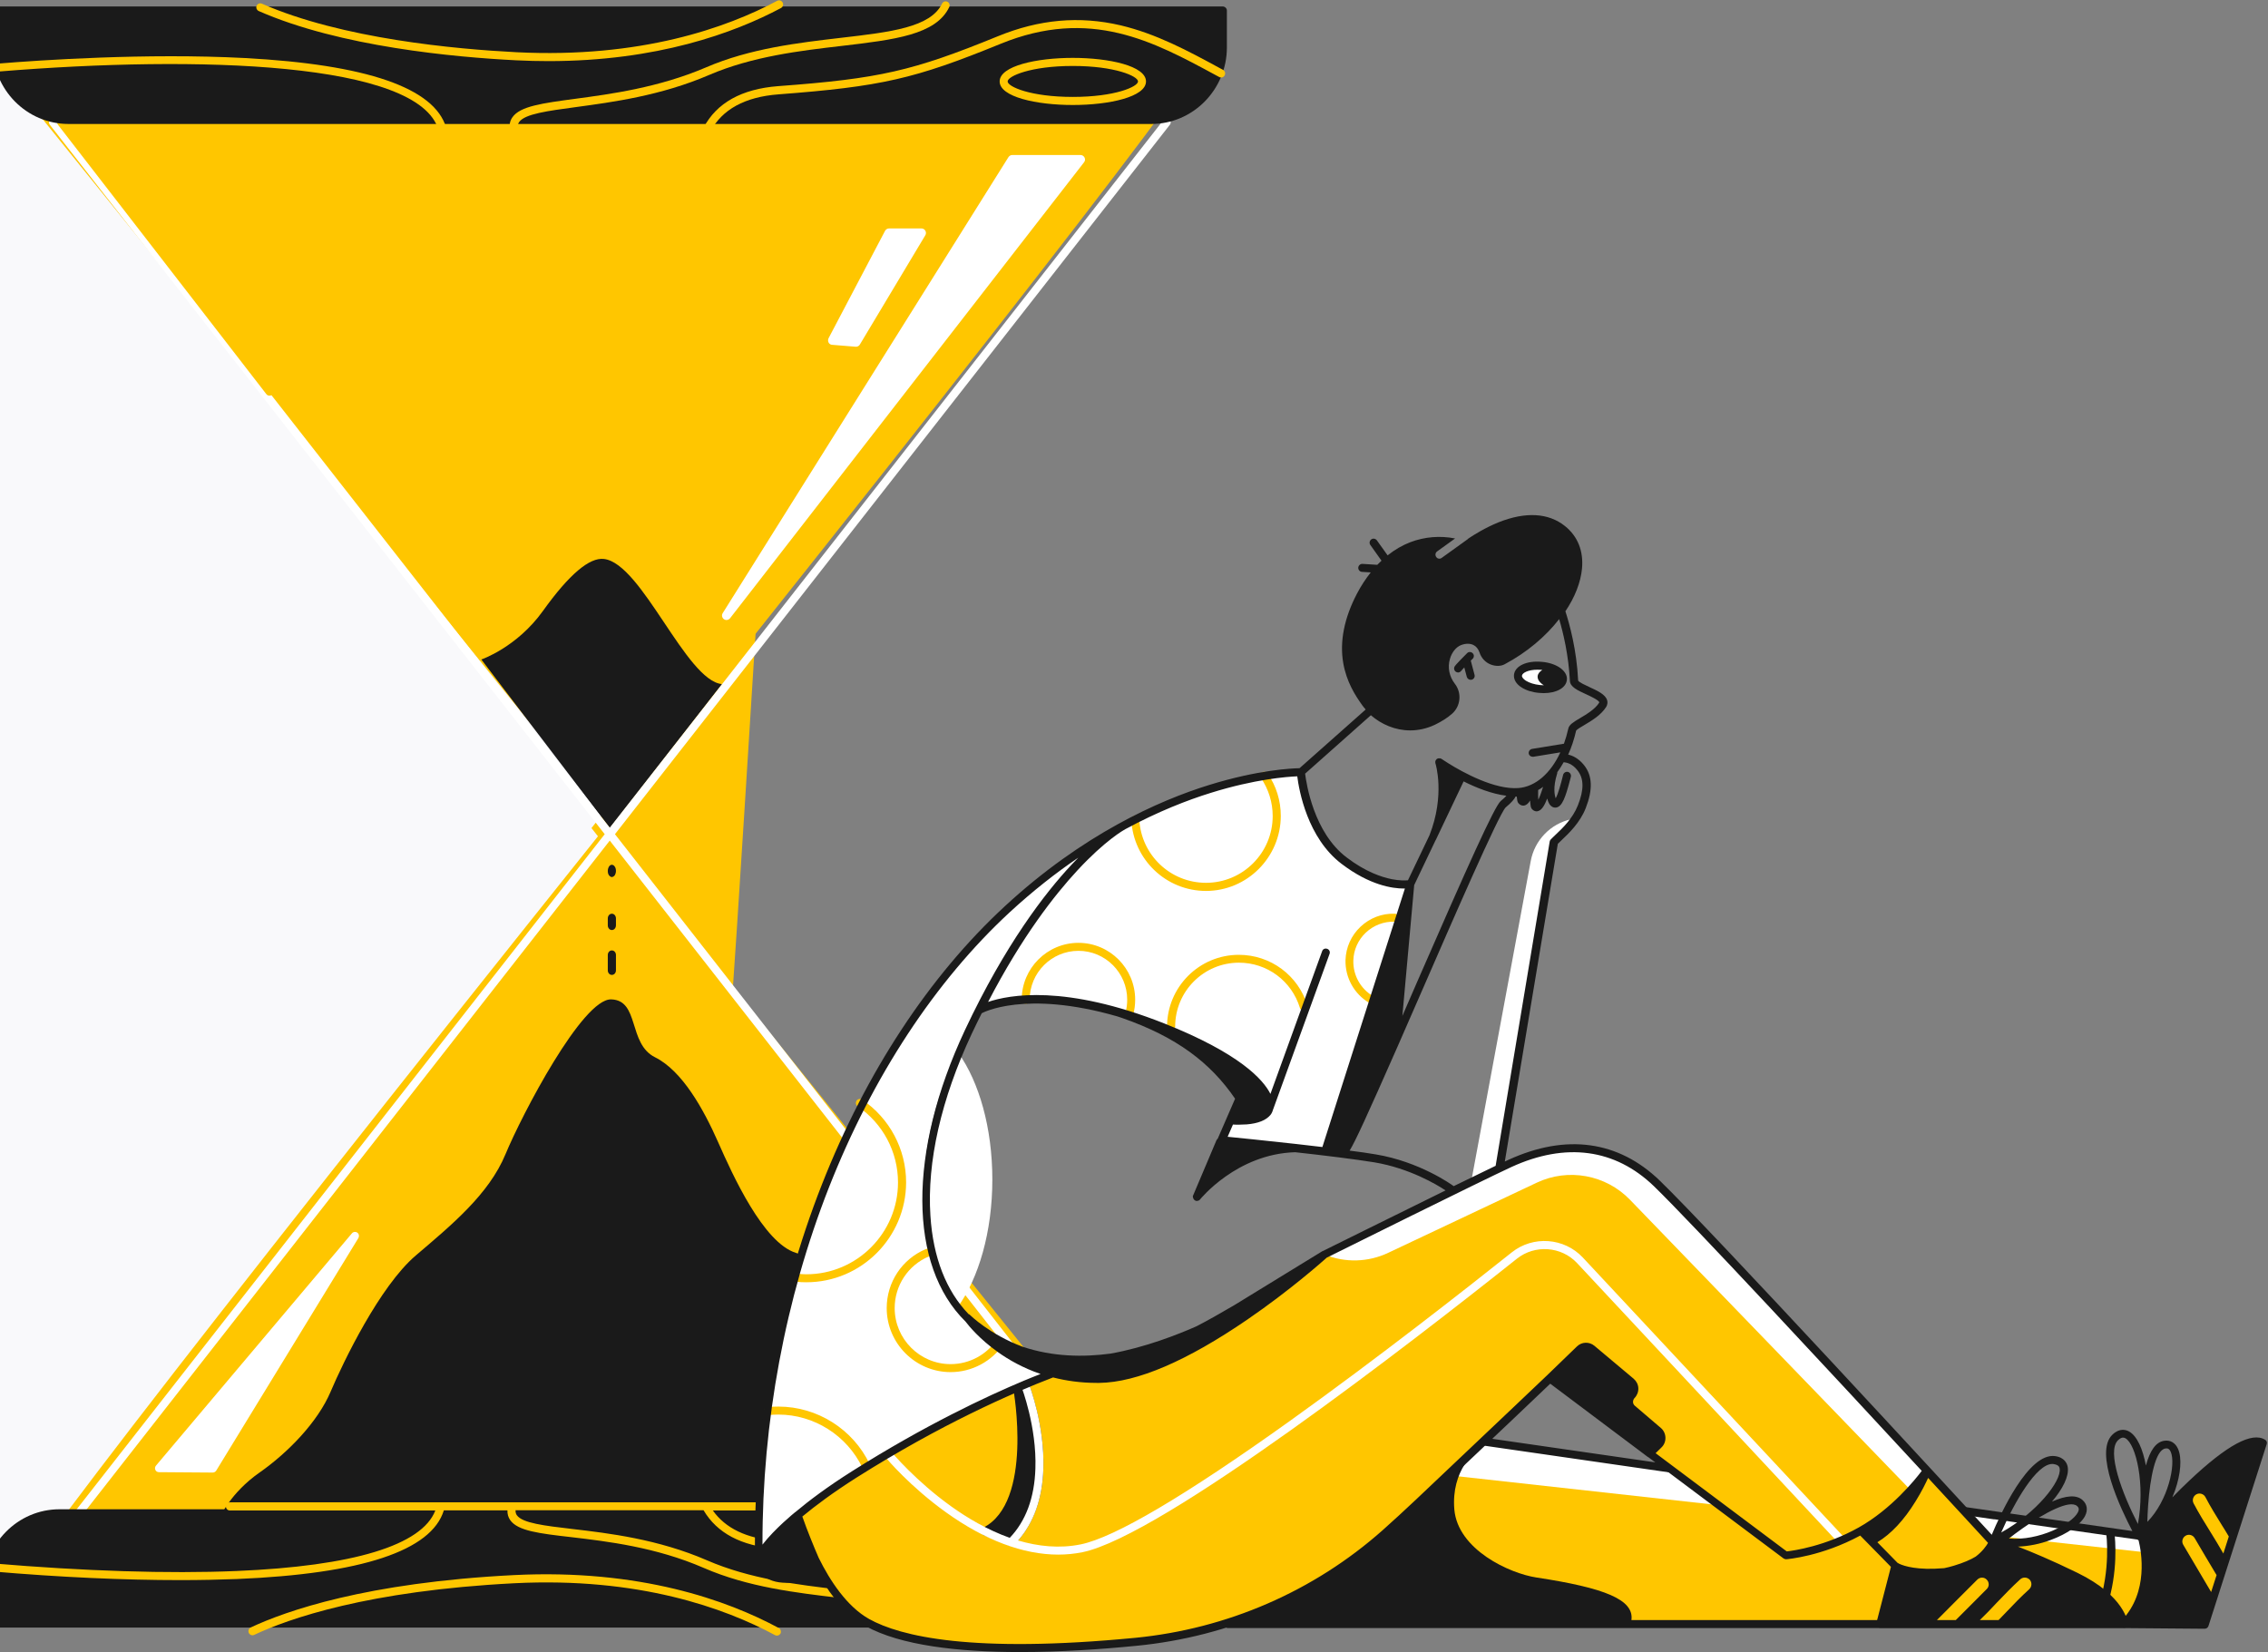 <?xml version="1.0" encoding="UTF-8"?>
<svg width="556px" height="405px" viewBox="0 0 556 405" version="1.1" xmlns="http://www.w3.org/2000/svg" xmlns:xlink="http://www.w3.org/1999/xlink">
    <rect x="0" y="0" width="556" height="405" fill="#808080" stroke="none"/>
    <!-- Generator: Sketch 60.1 (88133) - https://sketch.com -->
    <title>Group 61</title>
    <desc>Created with Sketch.</desc>
    <g id="Page-1" stroke="none" stroke-width="1" fill="none" fill-rule="evenodd">
        <g id="desktop-landing" transform="translate(0, -4861)">
            <g id="Group-61" transform="translate(-4, 4861)">
                <path d="M4,4 C3.209,5.333 3.209,136.667 4,398 L153.5,203 C54.624,69 4.791,2.667 4,4 Z" id="Path-9" fill="#F9F9FB"></path>
                <path d="M2,13.789 L153,200.824 C256.787,70.941 306.787,6 303,6 C299.213,6 199.546,6.51 4,7.531 L2,13.789 Z" id="Path-7" fill="#FFC600"></path>
                <path d="M2,210.789 L153,397.824 C256.787,267.941 306.787,203 303,203 C299.213,203 199.546,203.51 4,204.531 L2,210.789 Z" id="Path-7" fill="#FFC600" transform="translate(152.6, 300.412) rotate(-180) translate(-152.6, -300.412) "></path>
                <path d="M149,203 L189.438,152 C185.237,219.334 183.114,251.837 183.069,249.511 C183.023,247.184 171.667,231.68 149,203 Z" id="Path-8" fill="#FFC600"></path>
                <g id="taxi-waiting" fill-rule="nonzero">
                    <path d="M122,161.674 C122,161.674 130.681,158.737 137.112,149.76 C143.542,140.783 148.526,136.605 152.063,137.029 C161.387,138.139 172.158,166.865 181,167.713 L153.51,203 L122,161.674 Z" id="Path" fill="#1A1A1A"></path>
                    <path d="M154.756,204.505 L290.794,30.577 C291.12,30.153 291.055,29.533 290.631,29.206 C290.207,28.88 289.587,28.945 289.261,29.37 L153.484,202.906 L17.739,29.37 C17.413,28.945 16.793,28.88 16.369,29.206 C15.945,29.533 15.88,30.153 16.206,30.577 L152.244,204.505 L16.206,378.433 C15.88,378.858 15.945,379.478 16.369,379.804 C16.532,379.935 16.761,380 16.956,380 C17.25,380 17.543,379.869 17.739,379.608 L153.484,206.072 L289.228,379.608 C289.424,379.869 289.717,380 290.011,380 C290.207,380 290.435,379.935 290.598,379.804 C291.022,379.478 291.087,378.858 290.761,378.433 L154.756,204.505 Z" id="Path" fill="#FFFFFF"></path>
                    <path d="M58,371.87 C58,371.87 60.445,366.03 67.615,361.006 C74.786,355.982 81.956,348.479 85.053,341.172 C88.149,333.864 97.113,315.302 105.913,307.799 C114.713,300.296 123.84,292.793 127.914,282.973 C131.988,273.154 146.818,244.805 153.826,245 C160.834,245.197 157.9,255.864 164.582,259.192 C171.264,262.519 176.479,271.914 180.064,280.037 C183.649,288.16 191.146,304.667 199.131,307.147 C207.117,309.626 213.962,320.913 219.991,334.256 C226.021,347.598 238.407,350.11 249,372 L58,371.87 Z" id="Path" fill="#1A1A1A"></path>
                    <path d="M70.057,97 C69.767,97 69.478,96.869 69.285,96.608 L18.203,30.577 C17.882,30.153 17.946,29.533 18.364,29.206 C18.782,28.88 19.394,28.945 19.715,29.37 L70.797,95.433 C71.118,95.858 71.054,96.478 70.636,96.804 C70.475,96.935 70.282,97 70.057,97 Z" id="Path" fill="#FFC600"></path>
                    <path d="M153.986,215 C153.928,215 153.841,215 153.783,214.967 C153.725,214.934 153.667,214.934 153.609,214.868 C153.551,214.835 153.493,214.802 153.435,214.736 C153.377,214.669 153.319,214.636 153.29,214.57 C153.087,214.306 153,213.909 153,213.512 C153,213.116 153.116,212.752 153.29,212.455 C153.348,212.388 153.377,212.322 153.435,212.256 C153.493,212.19 153.551,212.157 153.609,212.124 C153.667,212.091 153.725,212.058 153.783,212.025 C153.928,211.992 154.043,211.992 154.188,212.025 C154.246,212.058 154.333,212.091 154.391,212.124 C154.449,212.157 154.507,212.223 154.565,212.256 C154.623,212.322 154.681,212.388 154.71,212.455 C154.913,212.719 155,213.116 155,213.512 C155,213.909 154.884,214.273 154.71,214.57 C154.652,214.636 154.623,214.702 154.565,214.736 C154.507,214.802 154.449,214.835 154.391,214.868 C154.333,214.901 154.275,214.934 154.188,214.967 C154.13,215 154.072,215 153.986,215 Z" id="Path" fill="#1A1A1A"></path>
                    <path d="M154,228 C153.433,228 153,227.481 153,226.84 L153,225.16 C153,224.519 153.433,224 154,224 C154.567,224 155,224.519 155,225.16 L155,226.84 C155,227.481 154.567,228 154,228 Z" id="Path" fill="#1A1A1A"></path>
                    <path d="M154,239 C153.433,239 153,238.5 153,237.882 L153,234.118 C153,233.5 153.433,233 154,233 C154.567,233 155,233.5 155,234.118 L155,237.882 C155,238.5 154.567,239 154,239 Z" id="Path" fill="#1A1A1A"></path>
                    <path d="M284.352,370 L18.582,370 C8.328,370 0,378.471 0,388.901 L0,397.871 C0,398.502 0.49,399 1.11,399 L301.89,399 C302.51,399 303,398.502 303,397.871 L303,388.901 C302.967,378.504 294.607,370 284.352,370 Z" id="Path" fill="#1A1A1A"></path>
                    <g id="Group" transform="translate(1, 368)" fill="#FFC600">
                        <path d="M193.9,31.1 C181.343,24.333 159.882,16.6 129.028,18.133 C92.726,19.967 72.994,26.967 64.481,30.967 C63.992,31.2 63.764,31.8 63.992,32.3 C64.22,32.8 64.807,33.033 65.297,32.8 C73.712,28.833 93.183,21.967 129.126,20.133 C159.556,18.6 180.658,26.2 193.02,32.867 C193.15,32.933 193.313,32.967 193.476,32.967 C193.835,32.967 194.161,32.767 194.357,32.433 C194.553,31.967 194.39,31.333 193.9,31.1 Z" id="Path"></path>
                        <path d="M302.706,14.433 C302.446,13.933 301.858,13.767 301.369,14.033 L300.391,14.567 C285.322,22.8 269.765,31.333 247.749,22.233 C226.647,13.533 218.493,11.667 193.313,9.733 C186.04,9.167 180.854,6.667 177.756,2.3 L248.467,2.3 C249.021,2.3 249.445,1.867 249.445,1.3 C249.445,0.733 249.021,0.3 248.467,0.3 L59.361,0.3 C58.806,0.3 58.382,0.733 58.382,1.3 C58.382,1.867 58.806,2.3 59.361,2.3 L109.719,2.3 C106.425,10.833 89.628,15.933 60.991,17.133 C44.292,17.833 23.646,17.167 1.207,15.267 C0.652,15.233 0.196,15.633 0.161,16.167 C0.13,16.733 0.522,17.2 1.044,17.233 C17.678,18.667 33.366,19.367 47.195,19.367 C52.055,19.367 56.686,19.267 61.057,19.1 C91.683,17.833 108.773,12.167 111.807,2.267 L127.397,2.267 C127.364,3.167 127.593,3.967 128.082,4.667 C129.941,7.3 135.16,7.933 143.053,8.833 C151.794,9.867 163.764,11.267 175.505,16.367 C186.366,21.1 198.206,22.467 208.61,23.7 C220.906,25.133 230.593,26.3 233.398,32.167 C233.561,32.533 233.92,32.733 234.279,32.733 C234.409,32.733 234.572,32.7 234.703,32.633 C235.192,32.4 235.388,31.8 235.159,31.3 C231.898,24.433 221.722,23.233 208.838,21.7 C198.564,20.5 186.888,19.1 176.288,14.5 C164.285,9.3 152.152,7.867 143.313,6.833 C136.464,6.033 131.083,5.4 129.713,3.467 C129.55,3.233 129.354,2.867 129.387,2.233 L175.473,2.233 C178.767,7.833 184.735,11 193.216,11.633 C218.134,13.533 226.19,15.4 247.064,24 C253.587,26.7 259.947,28.033 266.307,28.033 C269.928,28.033 273.548,27.6 277.201,26.733 C286.007,24.633 293.835,20.367 301.369,16.233 L302.348,15.7 C302.772,15.5 302.967,14.9 302.706,14.433 Z" id="Path"></path>
                        <path d="M247.521,12.9 C247.521,16.733 256.555,18.733 265.459,18.733 C274.363,18.733 283.398,16.733 283.398,12.9 C283.398,9.067 274.363,7.067 265.459,7.067 C256.523,7.067 247.521,9.067 247.521,12.9 Z M265.459,9.067 C275.798,9.067 281.441,11.6 281.441,12.9 C281.441,14.2 275.798,16.733 265.459,16.733 C255.12,16.733 249.478,14.2 249.478,12.9 C249.478,11.6 255.12,9.067 265.459,9.067 Z" id="Shape"></path>
                    </g>
                    <path d="M195.899,6 L166.101,6 C165.486,6 165,5.559 165,5 C165,4.441 165.486,4 166.101,4 L195.899,4 C196.514,4 197,4.441 197,5 C197,5.559 196.514,6 195.899,6 Z" id="Path" fill="#FFC600"></path>
                    <g id="Group" transform="translate(189, 126)">
                        <path d="M49.771,194.452 C54.917,187.371 58.272,175.982 58.272,163.158 C58.272,150.497 55.015,139.239 49.966,132.158 C49.966,132.158 41.986,147.168 42.312,165.932 C42.637,184.695 49.771,194.452 49.771,194.452 Z" id="Path" fill="#FFFFFF"></path>
                        <path d="M200.19,74.824 L200.19,74.824 C195.109,75.934 191.2,79.98 190.256,85.103 L175.761,163.158 L183.253,159.797 L196.184,80.176 L200.19,74.824 Z" id="Path" fill="#FFFFFF"></path>
                        <path d="M42.149,224.668 C52.474,219.349 81.659,207.635 81.659,207.635 L72.343,206.884 C51.269,202.74 41.953,192.298 41.497,167.074 C41.074,141.849 55.601,121.161 55.601,121.161 C55.601,121.161 74.395,115.581 94.949,123.869 C113.776,131.473 121.169,133.92 126.739,144.852 C128.173,143.612 124.85,150.236 116.186,149.322 L114.134,153.891 C114.134,153.891 137.423,156.468 137.26,155.816 C137.097,155.163 144.003,156.632 144.003,156.632 L151.071,139.761 L156.999,128.568 L160.256,91.042 C160.256,91.042 146.315,90.716 140.55,81.677 C134.785,72.638 133.384,63.632 133.384,63.632 C133.384,63.632 114.916,64.774 102.343,70.811 C89.737,76.847 82.148,81.579 70.519,89.313 C58.891,97.046 47.719,111.502 37.067,125.534 C26.416,139.565 15.472,167.074 12.866,176.113 C10.26,185.152 3.094,211.126 1.303,234.295 C1.303,234.295 2.77555756e-16,251.916 0.651,255.016 C0.619,255.016 15.765,238.211 42.149,224.668 Z" id="Path" fill="#FFFFFF"></path>
                        <path d="M151.169,119.986 C151.006,119.986 150.843,119.954 150.68,119.856 C146.967,117.702 144.752,113.656 144.85,109.381 C144.947,106.248 146.25,103.344 148.53,101.191 C150.81,99.037 153.807,97.895 156.901,97.993 C157.455,97.993 157.879,98.449 157.846,99.004 C157.846,99.526 157.39,99.951 156.869,99.951 C156.869,99.951 156.836,99.951 156.836,99.951 C154.23,99.885 151.755,100.832 149.833,102.626 C147.944,104.421 146.837,106.836 146.771,109.479 C146.674,113.068 148.53,116.397 151.625,118.224 C152.081,118.485 152.244,119.105 151.983,119.562 C151.853,119.791 151.527,119.986 151.169,119.986 Z" id="Path" fill="#FFC600"></path>
                        <path d="M110.649,92.413 C100.909,92.413 92.864,84.777 92.343,75.02 C92.31,74.465 92.734,74.008 93.255,73.976 C93.809,73.943 94.265,74.367 94.297,74.889 C94.753,83.602 101.919,90.422 110.649,90.422 C119.671,90.422 127,83.08 127,74.041 C127,70.713 125.99,67.482 124.134,64.741 C123.84,64.284 123.938,63.697 124.394,63.371 C124.85,63.077 125.436,63.175 125.762,63.632 C127.879,66.699 128.987,70.288 128.987,74.041 C128.954,84.157 120.746,92.413 110.649,92.413 Z" id="Path" fill="#FFC600"></path>
                        <path d="M102.082,126.676 C101.528,126.676 101.105,126.252 101.105,125.697 C101.105,115.973 108.987,108.076 118.694,108.076 C126.479,108.076 133.254,113.101 135.534,120.541 C135.697,121.063 135.404,121.618 134.882,121.748 C134.361,121.912 133.808,121.618 133.677,121.096 C131.658,114.472 125.632,110.001 118.727,110.001 C110.095,110.001 103.092,117.017 103.092,125.664 C103.059,126.219 102.636,126.676 102.082,126.676 Z" id="Path" fill="#FFC600"></path>
                        <path d="M91.854,123.511 C91.757,123.511 91.691,123.511 91.594,123.478 C91.073,123.347 90.779,122.793 90.91,122.271 C91.203,121.226 91.333,120.149 91.333,119.073 C91.333,112.448 85.959,107.097 79.379,107.097 C72.767,107.097 67.425,112.481 67.425,119.073 C67.425,119.627 67.001,120.052 66.448,120.052 C65.894,120.052 65.471,119.627 65.471,119.073 C65.471,111.372 71.724,105.139 79.379,105.139 C87.066,105.139 93.287,111.404 93.287,119.073 C93.287,120.345 93.125,121.585 92.799,122.793 C92.669,123.249 92.278,123.511 91.854,123.511 Z" id="Path" fill="#FFC600"></path>
                        <path d="M48.044,210.376 C39.413,210.376 32.377,203.327 32.377,194.68 C32.377,188.349 36.123,182.672 41.953,180.224 C42.442,180.028 43.028,180.257 43.224,180.746 C43.419,181.236 43.191,181.823 42.702,182.019 C37.621,184.173 34.331,189.133 34.331,194.68 C34.331,202.251 40.488,208.418 48.044,208.418 C52.637,208.418 56.871,206.134 59.445,202.316 C59.738,201.859 60.357,201.761 60.813,202.055 C61.269,202.348 61.366,202.968 61.073,203.425 C58.142,207.765 53.256,210.376 48.044,210.376 Z" id="Path" fill="#FFC600"></path>
                        <path d="M27.296,234.36 C26.937,234.36 26.579,234.164 26.416,233.805 C22.638,225.908 14.56,220.785 5.83,220.785 C5.016,220.785 4.169,220.818 3.355,220.916 C2.834,220.981 2.345,220.589 2.28,220.035 C2.215,219.513 2.606,219.023 3.16,218.958 C4.039,218.86 4.951,218.827 5.863,218.827 C15.342,218.827 24.136,224.375 28.208,232.957 C28.436,233.446 28.24,234.034 27.752,234.262 C27.589,234.36 27.459,234.36 27.296,234.36 Z" id="Path" fill="#FFC600"></path>
                        <path d="M12.671,188.349 C11.824,188.349 10.977,188.317 10.13,188.219 C9.609,188.154 9.218,187.697 9.251,187.142 C9.316,186.62 9.804,186.228 10.325,186.261 C11.107,186.326 11.889,186.392 12.671,186.392 C25.048,186.392 35.146,176.276 35.146,163.876 C35.146,156.371 31.432,149.42 25.244,145.211 C24.788,144.917 24.69,144.297 24.983,143.84 C25.276,143.383 25.895,143.285 26.351,143.579 C33.094,148.147 37.133,155.718 37.133,163.876 C37.1,177.353 26.156,188.349 12.671,188.349 Z" id="Path" fill="#FFC600"></path>
                        <path d="M340.024,250.611 L332.369,249.109 L179.116,227.442 C179.116,227.442 182.047,223.559 159.54,245.096 C137.032,266.633 120.257,271.397 120.257,271.397 L335.626,272.115 C340.903,267.481 340.577,255.244 340.024,250.611 Z" id="Path" fill="#FFC600"></path>
                        <path d="M170.126,235.665 L341.001,254.559 L340.024,250.643 L179.116,227.475 C177.292,229.172 172.145,234.164 170.126,235.665 Z" id="Path" fill="#FFFFFF"></path>
                        <path d="M370.283,226.953 C367.059,224.962 361,228.225 351.75,236.938 C350.284,238.308 348.883,239.712 347.548,241.082 C347.776,240.527 348.004,239.973 348.199,239.418 C349.632,235.306 349.926,231.391 348.948,229.204 C348.297,227.703 347.027,226.953 345.496,227.214 C343.541,227.54 342.076,229.531 341.066,233.283 C340.317,229.237 338.916,226.072 336.994,224.962 C336.213,224.505 334.649,224.016 332.89,225.68 C328.265,230.02 334.942,243.986 337.744,249.338 L296.865,243.464 C296.8,243.464 296.702,243.464 296.637,243.464 L179.246,226.496 C178.725,226.431 178.204,226.789 178.139,227.312 C178.106,227.475 178.139,227.638 178.171,227.768 C174.751,231.88 169.018,236.448 165.566,239.94 C144.85,260.792 124.264,269.276 119.215,271.168 L116.056,271.168 C115.502,271.168 115.078,271.593 115.078,272.147 C115.078,272.702 115.502,273.126 116.056,273.126 L335.594,273.126 L355.463,273.289 C355.463,273.289 355.463,273.289 355.463,273.289 C355.886,273.289 356.277,273.028 356.408,272.604 L370.674,228.062 C370.837,227.638 370.674,227.181 370.283,226.953 Z M334.258,227.051 C334.779,226.561 335.17,226.431 335.463,226.431 C335.724,226.431 335.919,226.528 336.05,226.594 C338.688,228.127 340.903,237.852 339.112,247.608 C335.268,240.201 331.359,229.792 334.258,227.051 Z M191.656,260.726 C185.142,259.747 172.373,253.939 171.526,244.019 C170.745,234.458 176.608,229.596 178.562,228.258 C178.692,228.323 178.823,228.388 178.953,228.421 L303.836,246.466 C303.868,246.466 303.933,246.466 303.966,246.466 C303.999,246.466 304.031,246.466 304.064,246.466 L331.392,250.382 C331.62,252.536 332.271,262.227 328.037,271.168 L214.945,271.168 C215.63,266.143 208.398,263.272 191.656,260.726 Z M335.203,271.168 L330.252,271.168 C334.095,262.488 333.705,253.613 333.444,250.643 L338.981,251.426 C339.079,251.492 339.177,251.557 339.274,251.622 C339.958,254.363 341.783,264.251 335.203,271.168 Z M341.587,243.497 C341.587,243.334 341.62,243.138 341.62,242.975 C342.108,236.22 343.411,229.498 345.822,229.106 C345.919,229.106 346.017,229.074 346.115,229.074 C346.506,229.074 346.864,229.237 347.157,229.922 C348.46,232.924 346.538,241.865 341.424,247.086 C341.457,245.944 341.489,244.704 341.587,243.497 Z" id="Shape" fill="#1A1A1A"></path>
                        <path d="M272.012,248.783 L280.188,257.137 C280.84,257.528 285.888,260.302 294.064,257.822 C300.839,255.766 302.24,253.254 302.533,252.373 C301.067,250.806 295.041,244.247 286.833,235.339 C280.774,242.909 274.292,247.347 272.012,248.783 Z" id="Path" fill="#FFC600"></path>
                        <path d="M293.445,240.984 L253.479,197.845 C253.479,197.845 218.072,154.543 204.392,155.196 C190.712,155.848 182.471,160.645 182.471,160.645 L139.703,181.529 L115.176,196.54 C115.176,196.54 99.737,206.786 82.148,207.276 C82.148,207.276 61.204,215.662 39.543,226.594 C17.882,237.525 11.205,244.867 11.205,244.867 C11.205,244.867 13.68,254.689 19.087,263.402 C22.768,269.341 28.696,273.485 35.504,275.019 C42.865,276.651 54.298,278.576 65.927,278.184 C89.379,277.401 105.535,274.986 105.535,274.986 L125.599,269.178 L147.032,257.006 L194.848,211.942 L253.023,255.44 L271.622,249.501 L280.058,258.344 L292.696,260.237 L304.227,252.764 L296.735,244.345" id="Path" fill="#FFC600"></path>
                        <path d="M217.258,161.2 C217.258,161.2 217.258,161.167 217.258,161.2 C212.275,157.447 207.714,155.065 204.425,155.228 C200.907,155.392 197.747,155.848 195.011,156.403 C191.363,156.501 189.213,157.806 188.855,158.035 C184.751,159.373 182.503,160.678 182.503,160.678 L139.736,181.562 L139.736,181.562 C144.784,183.618 150.452,183.455 155.37,181.105 C164.686,176.7 180.516,169.227 191.721,163.941 C199.441,160.286 208.659,161.983 214.587,168.118 L283.054,238.961 L287.354,234.654 C287.321,234.686 230.808,171.675 217.258,161.2 Z" id="Path" fill="#FFFFFF"></path>
                        <path d="M67.197,213.215 C67.099,212.954 66.904,212.758 66.676,212.66 C66.448,212.562 66.155,212.562 65.927,212.66 L64.005,213.476 C63.581,213.672 63.353,214.096 63.419,214.553 C63.484,214.814 68.37,242.289 56.025,248.522 C55.666,248.685 55.471,249.044 55.503,249.436 C55.503,249.827 55.764,250.154 56.122,250.317 L62.539,252.927 C62.669,252.96 62.8,252.993 62.897,252.993 C63.158,252.993 63.386,252.895 63.581,252.699 C68.109,248.196 70.519,241.898 70.78,234.034 C71.106,223.363 67.36,213.639 67.197,213.215 Z" id="Path" fill="#1A1A1A"></path>
                        <path d="M266.931,250.708 L203.024,182.28 C198.464,177.418 190.842,176.863 185.63,181.007 C174.491,189.883 152.602,207.047 131.299,222.286 C105.535,240.723 88.239,250.904 79.965,252.601 C74.689,253.678 69.477,253.091 64.591,251.655 C68.467,247.249 70.552,241.343 70.78,234.099 C71.138,223.396 67.392,213.672 67.229,213.247 C67.034,212.758 66.48,212.497 65.959,212.693 C65.471,212.888 65.21,213.443 65.405,213.965 C65.438,214.063 69.184,223.755 68.826,234.034 C68.598,241.18 66.48,246.891 62.539,251.002 C57.034,249.044 52.051,246.075 48.109,243.236 C39.51,237.068 33.745,230.183 33.68,230.118 C33.322,229.694 32.703,229.661 32.312,229.987 C31.888,230.346 31.856,230.966 32.182,231.358 C32.41,231.652 38.142,238.472 46.937,244.769 C56.448,251.589 65.829,255.114 74.428,255.114 C76.447,255.114 78.434,254.918 80.356,254.526 C99.9,250.545 161.364,202.871 186.868,182.574 C191.298,179.049 197.78,179.539 201.623,183.651 L265.53,252.079 C265.889,252.471 266.508,252.503 266.899,252.112 C267.257,251.72 267.289,251.1 266.931,250.708 Z" id="Path" fill="#FFFFFF"></path>
                        <path d="M287.321,234.686 C287.321,234.686 282.37,247.249 273.902,251.72 L271.654,249.534 C271.622,249.566 283.054,242.551 287.321,234.686 Z" id="Path" fill="#1A1A1A"></path>
                        <path d="M353.02,251.067 C352.564,250.284 351.554,250.023 350.805,250.48 C350.023,250.937 349.763,251.948 350.219,252.699 C352.206,256.06 354.486,259.943 357.059,264.283 L358.394,260.139 C356.408,256.843 354.616,253.776 353.02,251.067 Z" id="Path" fill="#FFC600"></path>
                        <path d="M359.697,247.902 C358.264,245.585 356.896,243.399 355.658,241.017 C355.235,240.234 354.258,239.907 353.443,240.332 C352.662,240.756 352.336,241.735 352.759,242.551 C354.062,245.031 355.528,247.38 356.929,249.632 C357.971,251.328 359.046,253.058 360.056,254.853 L361.391,250.676 C360.837,249.729 360.284,248.816 359.697,247.902 Z" id="Path" fill="#FFC600"></path>
                        <ellipse id="Oval" fill="#FFFFFF" transform="translate(192.648, 40.079) rotate(-84.574) translate(-192.648, -40.079) " cx="192.648" cy="40.079" rx="2.871" ry="5.537"></ellipse>
                        <path d="M197.259,37.592 C196.151,36.874 194.62,36.384 192.992,36.254 C189.278,35.895 186.347,37.265 186.151,39.452 C186.054,40.594 186.705,41.703 188.008,42.519 C189.116,43.237 190.646,43.726 192.275,43.857 C192.666,43.889 193.057,43.922 193.415,43.922 C196.575,43.922 198.952,42.617 199.115,40.659 C199.246,39.549 198.562,38.44 197.259,37.592 Z M192.47,41.932 C191.168,41.801 189.93,41.409 189.083,40.887 C188.432,40.463 188.073,40.006 188.106,39.647 C188.171,38.962 189.637,38.179 191.884,38.179 C192.177,38.179 192.503,38.179 192.829,38.212 C192.927,38.212 192.992,38.244 193.089,38.244 C192.438,38.636 192.014,39.158 191.949,39.778 C191.884,40.594 192.47,41.377 193.48,41.997 C193.155,41.964 192.829,41.964 192.47,41.932 Z" id="Shape" fill="#1A1A1A"></path>
                        <path d="M176.477,39.419 L175.565,35.96 C175.728,35.797 175.859,35.634 176.021,35.503 C176.412,35.112 176.412,34.492 176.021,34.133 C175.631,33.741 175.012,33.741 174.653,34.133 C171.689,37.102 171.624,37.298 171.526,37.559 C171.364,38.081 171.624,38.636 172.145,38.799 C172.243,38.832 172.341,38.864 172.438,38.864 C172.764,38.864 173.09,38.668 173.285,38.375 C173.383,38.244 173.644,37.983 173.969,37.624 L174.588,39.941 C174.719,40.365 175.109,40.659 175.533,40.659 C175.631,40.659 175.696,40.659 175.793,40.626 C176.315,40.496 176.64,39.941 176.477,39.419 Z" id="Path" fill="#1A1A1A"></path>
                        <path d="M324.291,259.584 C317.94,256.484 313.086,254.461 309.699,253.156 C312.272,253.058 315.041,252.536 317.744,251.524 C321.816,250.023 325.04,247.772 326.148,245.651 C326.897,244.182 326.669,242.746 325.529,241.735 C324.063,240.429 321.588,240.56 318.037,242.126 C320.708,238.994 322.239,235.894 321.913,233.707 C321.783,232.826 321.164,231.293 318.786,230.966 C312.272,230.085 305.399,245.161 303.282,250.252 C294.585,240.821 234.359,175.46 221.883,163.419 C211.753,153.629 198.92,151.867 184.816,158.328 C184.555,158.459 184.23,158.589 183.904,158.753 L196.9,80.861 C197.161,80.6 197.454,80.306 197.812,79.98 C199.604,78.283 202.307,75.738 203.741,72.116 C205.499,67.613 205.402,64.186 203.35,61.608 C202.014,59.912 200.516,59.226 199.441,58.998 C200.255,57.203 200.907,55.213 201.395,53.092 C201.623,52.798 202.633,52.178 203.382,51.754 C205.206,50.677 207.486,49.306 208.724,47.348 C209.148,46.663 209.115,46.043 208.985,45.652 C208.561,44.248 206.672,43.367 204.685,42.454 C203.708,41.997 202.112,41.279 201.884,40.855 C201.526,33.349 199.799,27.084 198.757,23.854 C201.07,20.427 202.503,16.805 202.829,13.379 C203.219,9.072 201.786,5.482 198.659,2.969 C194.588,-0.294 188.953,-0.587 182.34,2.056 C179.148,3.361 176.445,5.025 174.947,6.037 C174.881,6.102 174.849,6.135 174.784,6.2 L168.432,10.768 C168.269,10.899 168.074,10.964 167.878,10.964 C167.585,10.964 167.259,10.834 167.097,10.54 C166.771,10.116 166.869,9.496 167.325,9.169 L171.722,6.004 C168.041,5.286 164.263,5.58 160.745,6.918 C158.791,7.668 156.934,8.745 155.175,10.148 L152.537,6.461 C152.211,6.037 151.625,5.906 151.169,6.233 C150.745,6.559 150.615,7.146 150.941,7.603 L153.677,11.454 C153.318,11.78 152.993,12.106 152.634,12.465 L149.019,12.237 C148.498,12.204 148.009,12.628 147.977,13.151 C147.944,13.705 148.367,14.162 148.889,14.195 L151.038,14.325 C149.801,15.892 148.661,17.621 147.651,19.546 C144.524,25.551 143.384,31.261 144.296,36.547 C145.078,41.083 147.195,44.444 148.954,46.892 C149.214,47.251 149.475,47.577 149.801,47.936 L133.58,62.326 C131.723,62.359 123.45,62.718 111.43,66.438 C99.085,70.256 80.389,78.544 61.301,96.198 C42.768,113.329 27.296,136.889 16.482,164.398 C5.277,192.885 -0.391,224.505 0.098,255.832 C0.098,256.158 0.13,258.312 1.857,260.008 C3.225,261.379 5.244,262.032 7.85,262.032 C8.143,262.032 8.436,262.032 8.762,261.999 C12.475,261.868 14.69,260.857 15.798,260.139 C19.185,266.111 23.029,270.32 27.198,272.637 C35.83,277.434 50.129,279 65.047,279 C74.786,279 84.786,278.347 93.646,277.466 C105.014,276.357 116.121,273.485 126.576,268.949 C137.065,264.381 146.706,258.246 155.273,250.643 C157.976,248.228 160.745,245.716 163.514,243.105 C182.894,224.799 192.666,215.499 195.044,213.215 L218.854,231.097 C218.919,231.162 218.984,231.195 219.082,231.227 L252.241,256.06 C252.436,256.191 252.664,256.256 252.892,256.256 C253.251,256.223 261.622,255.538 271.035,250.447 L278.559,258.116 L275.009,271.821 C274.944,272.115 275.009,272.441 275.172,272.669 C275.335,272.898 275.628,273.061 275.954,273.061 L335.724,273.061 C335.985,273.061 336.245,272.963 336.441,272.735 C336.636,272.539 336.734,272.278 336.701,271.984 C336.604,271.788 335.952,265.262 324.291,259.584 Z M201.721,62.848 C203.317,64.872 203.35,67.58 201.819,71.431 C200.548,74.661 198.04,77.043 196.379,78.609 C195.923,79.066 195.5,79.425 195.174,79.784 C195.044,79.915 194.946,80.111 194.913,80.274 L181.656,159.797 C179.018,161.069 175.403,162.832 171.364,164.789 C171.331,164.724 171.266,164.692 171.201,164.659 C170.875,164.431 163.058,158.785 152.211,156.991 C150.452,156.697 148.27,156.371 145.859,156.077 C147.195,153.923 149.996,147.854 157.618,130.559 C158.335,128.927 159.019,127.328 159.67,125.86 C160.908,123.054 162.471,119.464 164.263,115.353 C170.614,100.766 182.438,73.584 184.099,71.953 C185.435,70.843 186.282,69.897 186.542,69.277 C186.64,69.277 186.738,69.277 186.835,69.277 C186.901,69.995 186.998,70.419 186.998,70.419 C187.031,70.549 187.096,70.68 187.161,70.811 C187.585,71.365 188.073,71.496 188.399,71.496 C188.464,71.496 188.562,71.496 188.594,71.496 C189.148,71.398 189.637,71.039 190.093,70.256 C190.158,71.202 190.288,71.789 190.288,71.822 C190.321,71.953 190.386,72.083 190.451,72.214 C190.874,72.768 191.363,72.899 191.689,72.899 C191.786,72.899 191.884,72.899 191.949,72.866 C192.699,72.703 193.415,72.051 194.295,69.766 C194.523,70.647 194.848,71.137 194.913,71.235 C195.369,71.855 195.891,71.985 196.281,71.985 C196.379,71.985 196.477,71.985 196.575,71.953 C197.975,71.659 198.757,69.538 199.897,65.198 C199.962,64.904 200.027,64.643 200.092,64.447 C200.223,63.925 199.93,63.403 199.408,63.24 C198.887,63.109 198.366,63.403 198.203,63.925 C198.138,64.154 198.073,64.415 198.008,64.708 C197.747,65.753 196.998,68.624 196.379,69.701 C196.119,68.983 195.663,67.058 196.737,63.632 C196.77,63.534 196.77,63.436 196.77,63.305 C197.324,62.555 197.845,61.739 198.334,60.858 C199.083,60.923 200.451,61.217 201.721,62.848 Z M107.456,167.465 C107.456,167.498 107.456,167.531 107.456,167.563 C107.456,167.596 107.456,167.596 107.489,167.628 C107.489,167.661 107.522,167.694 107.522,167.726 C107.522,167.759 107.554,167.759 107.554,167.792 C107.554,167.824 107.587,167.857 107.587,167.889 C107.587,167.922 107.619,167.922 107.619,167.955 C107.652,167.987 107.652,168.02 107.684,168.053 C107.717,168.085 107.717,168.085 107.75,168.118 C107.782,168.151 107.815,168.151 107.815,168.183 C107.847,168.216 107.847,168.216 107.88,168.216 C107.88,168.216 107.912,168.248 107.912,168.248 C107.912,168.248 107.945,168.248 107.945,168.281 C107.978,168.281 107.978,168.314 108.01,168.314 C108.043,168.314 108.075,168.346 108.108,168.346 C108.14,168.346 108.14,168.346 108.173,168.379 C108.238,168.412 108.336,168.412 108.401,168.412 C108.466,168.412 108.531,168.412 108.596,168.379 C108.596,168.379 108.629,168.379 108.629,168.379 C108.694,168.379 108.759,168.346 108.824,168.314 C108.824,168.314 108.824,168.314 108.857,168.314 C108.922,168.281 108.955,168.248 109.02,168.216 C109.02,168.216 109.053,168.216 109.053,168.183 C109.118,168.151 109.15,168.085 109.183,168.053 C109.183,168.053 109.183,168.053 109.183,168.053 C109.281,167.955 118.173,156.893 132.505,156.468 C139.671,157.252 147.293,158.198 151.918,158.948 C160.517,160.384 167.292,164.431 169.377,165.834 C156.055,172.36 139.508,180.616 139.247,180.714 C139.247,180.714 139.247,180.714 139.215,180.714 C139.182,180.714 139.182,180.714 139.149,180.746 L117.586,193.962 C114.329,195.887 111.137,197.682 108.368,199.118 C103.971,201.076 95.73,204.339 87.229,205.84 C80.649,206.721 73.093,206.656 65.666,204.143 C57.621,201.141 52.832,196.409 52.767,196.344 C52.67,196.246 52.572,196.181 52.442,196.148 C46.969,190.471 43.745,182.28 43.093,172.066 C42.214,158.851 45.732,143.416 53.223,127.426 C54.038,125.697 54.852,124.033 55.666,122.401 C55.797,122.336 66.155,116.593 88.955,123.184 C89.346,123.315 89.737,123.445 90.128,123.576 C103.483,128.242 111.756,134.54 117.782,143.351 L113.515,153.173 C113.385,153.271 113.254,153.401 113.189,153.597 L107.489,167.074 L107.489,167.074 L107.489,167.074 L107.489,167.074 C107.456,167.139 107.456,167.204 107.424,167.237 C107.424,167.269 107.424,167.269 107.424,167.302 C107.424,167.335 107.424,167.4 107.424,167.433 C107.456,167.4 107.456,167.433 107.456,167.465 Z M158.791,123.054 L161.69,90.977 L166.901,80.045 C166.934,79.98 166.966,79.947 166.999,79.882 L173.806,65.557 C176.901,67.123 180.712,68.624 184.295,69.081 C184.002,69.407 183.578,69.832 182.894,70.386 C181.363,71.692 174.816,86.278 162.504,114.504 C161.103,117.735 159.865,120.606 158.791,123.054 Z M192.08,67.678 C192.503,67.449 192.894,67.188 193.285,66.895 C192.796,68.494 192.405,69.473 192.112,70.06 C192.08,69.44 192.047,68.624 192.08,67.678 Z M151.071,49.339 C153.612,51.558 157.032,53.059 160.712,53.059 C162.667,53.059 164.719,52.635 166.738,51.688 C168.432,50.873 169.865,49.959 171.005,48.947 C173.09,47.087 173.383,43.889 171.689,41.671 C170.289,39.876 169.833,37.624 170.452,35.536 C170.908,33.904 171.982,32.599 173.188,32.142 C174.295,31.718 175.37,31.718 176.184,32.109 C176.868,32.436 177.389,33.056 177.683,33.904 C178.139,35.307 179.116,36.384 180.451,36.906 C181.624,37.363 182.927,37.363 183.871,36.841 C189.278,33.969 193.904,30.054 197.226,25.779 C198.236,29.173 199.539,34.622 199.864,40.953 C199.93,42.388 201.721,43.237 203.806,44.183 C204.75,44.607 206.965,45.652 207.063,46.174 C207.063,46.174 207.063,46.206 207.03,46.272 C206.053,47.838 204.001,49.078 202.34,50.057 C200.744,51.003 199.669,51.656 199.474,52.602 C199.18,53.907 198.822,55.147 198.399,56.322 L190.581,57.595 C190.06,57.693 189.702,58.182 189.767,58.704 C189.832,59.194 190.256,59.52 190.744,59.52 C190.809,59.52 190.842,59.52 190.907,59.52 L197.519,58.443 C195.141,63.599 191.396,66.862 187.259,67.188 C181.428,67.645 173.611,63.338 170.158,61.184 L168.334,60.009 C168.302,59.977 168.237,59.944 168.204,59.944 C168.204,59.944 168.171,59.944 168.171,59.944 C168.139,59.912 168.074,59.912 168.041,59.912 C168.009,59.912 168.009,59.912 167.976,59.912 C167.943,59.912 167.911,59.912 167.846,59.912 C167.813,59.912 167.813,59.912 167.781,59.912 C167.748,59.912 167.683,59.912 167.65,59.912 C167.65,59.912 167.618,59.912 167.618,59.912 C167.553,59.912 167.52,59.944 167.455,59.944 C167.455,59.944 167.422,59.944 167.422,59.977 C167.39,60.009 167.357,60.009 167.292,60.042 C167.259,60.042 167.259,60.075 167.227,60.075 C167.227,60.075 167.194,60.107 167.194,60.107 C167.162,60.107 167.162,60.14 167.162,60.14 C167.162,60.14 167.129,60.173 167.129,60.173 C167.097,60.205 167.064,60.271 167.031,60.303 C167.031,60.303 167.031,60.303 167.031,60.303 C167.031,60.303 167.031,60.303 167.031,60.303 C166.999,60.336 166.966,60.401 166.934,60.466 C166.934,60.499 166.934,60.499 166.901,60.532 C166.901,60.564 166.869,60.597 166.869,60.629 C166.869,60.662 166.869,60.662 166.869,60.695 C166.869,60.727 166.869,60.793 166.869,60.825 C166.869,60.825 166.869,60.858 166.869,60.858 C166.869,60.923 166.869,60.988 166.869,61.021 C166.869,61.021 166.869,61.054 166.869,61.054 C166.869,61.086 166.869,61.119 166.901,61.152 C166.934,61.217 169.312,68.918 165.435,78.773 L160.159,89.802 C159.507,89.867 158.139,89.9 156.25,89.541 C153.742,89.052 149.768,87.746 145.11,84.189 C137.065,78.087 135.273,66.177 134.948,63.664 L151.071,49.339 Z M90.682,77.402 C90.747,77.369 90.812,77.304 90.877,77.272 C98.857,72.964 106.056,70.158 111.854,68.363 C122.635,65.002 130.485,64.415 133.026,64.317 C133.449,67.711 135.501,79.425 143.905,85.788 C150.81,91.042 156.38,91.825 159.149,91.825 C159.247,91.825 159.344,91.825 159.409,91.825 L139.182,155.196 C137.032,154.935 134.85,154.706 132.7,154.445 L132.7,154.445 L132.7,154.445 C125.404,153.629 118.596,152.944 115.958,152.683 L117.261,149.681 C117.586,149.714 118.108,149.714 118.759,149.714 C119.313,149.714 119.932,149.681 120.616,149.648 C123.417,149.42 125.371,148.637 126.446,147.332 C126.772,146.94 126.967,146.483 127.098,145.961 C127.13,145.896 127.195,145.831 127.195,145.733 L140.941,107.847 C141.136,107.325 140.876,106.771 140.355,106.607 C139.833,106.412 139.28,106.673 139.117,107.195 L126.446,142.176 C124.72,138.717 119.02,132.288 100.453,124.914 C76.187,115.287 62.409,117.865 57.23,119.627 C65.568,103.54 73.581,93.359 79.118,87.387 C85.926,80.013 90.617,77.402 90.682,77.402 Z M9.902,244.737 C9.902,244.737 9.902,244.737 9.902,244.737 C9.674,244.933 4.984,248.718 1.921,252.666 C1.857,222.613 7.492,192.396 18.208,165.116 C28.924,137.901 44.233,114.569 62.539,97.634 C68.239,92.38 73.874,87.975 79.346,84.255 C78.825,84.809 78.272,85.364 77.718,85.952 C71.203,92.902 61.399,105.596 51.562,126.513 C37.458,156.566 37.751,184.303 51.692,197.976 C52.572,199.151 55.178,202.283 59.608,205.448 C62.213,207.308 65.699,209.332 70.096,210.833 C68.858,211.322 67.523,211.844 66.122,212.432 C56.611,216.413 41.595,223.494 23.908,234.654 C17.915,238.439 13.387,241.833 9.967,244.704 C9.935,244.737 9.902,244.737 9.902,244.737 Z M270.677,248.457 C262.469,253.058 254.749,254.135 253.023,254.331 L220.874,230.248 L222.307,228.845 C222.958,228.225 223.317,227.344 223.284,226.431 C223.251,225.517 222.861,224.668 222.177,224.081 L215.76,218.599 C215.499,218.371 215.336,218.044 215.336,217.685 C215.336,217.326 215.467,217 215.695,216.739 C216.314,216.119 216.672,215.238 216.639,214.324 C216.607,213.443 216.183,212.595 215.499,212.007 L205.858,203.915 C204.587,202.871 202.763,202.936 201.591,204.078 L194.197,211.224 C194.001,211.387 184.49,220.492 162.08,241.669 C159.344,244.247 156.576,246.793 153.905,249.175 C145.501,256.615 136.022,262.652 125.73,267.122 C115.437,271.593 104.558,274.399 93.385,275.508 C53.223,279.392 35.699,275.149 28.077,270.907 C22.605,267.84 18.469,261.509 15.7,255.897 C14.592,253.352 12.899,249.24 11.694,245.781 C14.918,243.105 19.25,239.875 24.95,236.253 C45.667,223.167 62.93,215.597 73.158,211.681 C76.35,212.497 79.9,213.019 83.841,213.019 C84.069,213.019 84.297,213.019 84.525,213.019 C93.776,212.888 105.991,207.635 120.844,197.454 C131.234,190.34 139.312,183.161 140.257,182.313 C142.635,181.138 178.367,163.386 185.533,160.091 C198.855,153.988 210.939,155.62 220.45,164.789 C229.636,173.665 264.814,211.551 286.116,234.588 C284.585,236.644 278.69,243.954 270.677,248.457 Z M299.341,255.603 C298.103,256.354 296.409,257.104 294.031,257.822 C293.184,258.083 292.37,258.279 291.588,258.442 C291.556,258.442 291.556,258.442 291.523,258.442 C285.041,258.997 281.817,257.92 280.677,257.398 C280.449,257.267 280.253,257.169 280.188,257.137 L275.237,252.079 C278.592,250.056 281.752,246.695 284.618,242.028 C286.084,239.679 287.093,237.591 287.68,236.318 C295.237,244.476 300.774,250.513 302.37,252.242 C301.946,252.993 301.002,254.331 299.341,255.603 Z M318.135,232.892 C318.233,232.892 318.363,232.892 318.461,232.924 C319.796,233.12 319.894,233.773 319.926,234.034 C320.415,237.068 314.259,244.9 305.595,249.697 C308.852,242.224 314.226,232.892 318.135,232.892 Z M307.484,251.165 C308.428,250.415 309.406,249.697 310.415,248.979 C310.546,248.881 310.643,248.816 310.774,248.718 C316.311,244.802 322.369,241.604 324.193,243.203 C324.552,243.529 324.812,243.921 324.389,244.769 C322.891,247.641 314.78,251.818 307.484,251.165 Z" id="Shape" fill="#1A1A1A"></path>
                        <path d="M294.455,271.168 C297.256,268.362 299.797,265.817 302.044,263.565 C302.696,262.945 302.696,261.901 302.044,261.248 C301.425,260.596 300.383,260.596 299.732,261.248 C296.865,264.12 293.51,267.448 289.829,271.168 L294.455,271.168 L294.455,271.168 Z" id="Path" fill="#FFC600"></path>
                        <path d="M300.35,271.168 L304.943,271.168 C305.562,270.516 306.181,269.896 306.8,269.243 C308.689,267.253 310.48,265.393 312.467,263.598 C313.119,262.978 313.184,261.966 312.598,261.281 C311.979,260.628 310.969,260.563 310.285,261.151 C308.233,263.011 306.311,265.034 304.455,266.959 C303.119,268.395 301.784,269.798 300.35,271.168 Z" id="Path" fill="#FFC600"></path>
                    </g>
                    <path d="M269.877,38.62 C269.682,38.229 269.292,38 268.902,38 L252.163,38 C251.773,38 251.448,38.196 251.221,38.522 L181.179,150.302 C180.854,150.792 180.984,151.445 181.471,151.804 C181.666,151.935 181.894,152 182.089,152 C182.414,152 182.739,151.837 182.966,151.575 L269.747,39.796 C270.04,39.437 270.072,39.012 269.877,38.62 Z" id="Path" fill="#FFFFFF"></path>
                    <path d="M91.587,302.181 C91.163,301.89 90.609,301.955 90.282,302.342 L42.221,359.321 C41.993,359.612 41.928,359.999 42.091,360.354 C42.254,360.709 42.58,360.903 42.971,360.903 L56.144,361 C56.144,361 56.144,361 56.144,361 C56.47,361 56.796,360.839 56.992,360.548 L91.88,303.472 C92.108,303.02 92.011,302.471 91.587,302.181 Z" id="Path" fill="#FFFFFF"></path>
                    <path d="M230.85,56.564 C230.651,56.199 230.285,56 229.852,56 L221.966,56 C221.533,56 221.167,56.232 220.967,56.597 L207.125,82.91 C206.958,83.241 206.958,83.64 207.125,83.971 C207.291,84.303 207.657,84.535 208.023,84.535 L213.747,85 C213.78,85 213.813,85 213.846,85 C214.246,85 214.612,84.801 214.811,84.436 L230.85,57.659 C231.05,57.327 231.05,56.896 230.85,56.564 Z" id="Path" fill="#FFFFFF"></path>
                    <g id="Group" transform="translate(2, 0)">
                        <path d="M301.728,1.584 L1.337,1.584 C0.718,1.584 0.228,2.079 0.228,2.706 L0.228,11.616 C0.228,21.978 8.545,30.393 18.787,30.393 L284.213,30.393 C294.455,30.393 302.772,21.978 302.772,11.616 L302.772,2.706 C302.837,2.079 302.315,1.584 301.728,1.584 Z" id="Path" fill="#1A1A1A"></path>
                        <g transform="translate(0.652, 0)" fill="#FFC600">
                            <path d="M127.332,32.802 C126.875,32.802 126.484,32.472 126.386,32.01 C126.125,30.756 126.321,29.667 126.973,28.743 C128.865,26.037 134.246,25.311 142.368,24.222 C151.011,23.067 162.818,21.483 174.396,16.533 C185.257,11.847 197.097,10.494 207.501,9.273 C219.797,7.854 229.484,6.699 232.289,0.891 C232.517,0.396 233.105,0.198 233.594,0.429 C234.083,0.66 234.279,1.254 234.05,1.749 C230.789,8.547 220.613,9.735 207.729,11.253 C197.456,12.441 185.779,13.827 175.179,18.381 C163.372,23.463 151.402,25.047 142.661,26.235 C135.584,27.192 130.006,27.918 128.604,29.931 C128.278,30.393 128.18,30.954 128.343,31.647 C128.441,32.175 128.115,32.703 127.593,32.835 C127.462,32.769 127.397,32.802 127.332,32.802 Z" id="Path"></path>
                            <path d="M109.784,32.571 C109.36,32.571 108.969,32.307 108.839,31.845 C104.012,15.18 50.065,13.53 1.207,17.523 C0.652,17.556 0.196,17.16 0.163,16.632 C0.13,16.071 0.522,15.609 1.044,15.576 C11.155,14.751 37.28,12.969 61.252,14.223 C91.259,15.807 107.893,21.549 110.73,31.317 C110.893,31.845 110.6,32.406 110.078,32.538 C109.98,32.571 109.882,32.571 109.784,32.571 Z" id="Path"></path>
                            <path d="M135.812,14.982 C133.235,14.982 130.626,14.916 127.886,14.784 C112.883,14.025 84.736,11.484 64.775,2.706 C64.286,2.475 64.057,1.914 64.253,1.419 C64.481,0.924 65.036,0.693 65.525,0.891 C85.225,9.537 113.111,12.045 127.984,12.804 C158.415,14.322 179.517,6.798 191.878,0.198 C192.367,-0.066 192.955,0.132 193.216,0.627 C193.476,1.122 193.281,1.716 192.791,1.98 C181.311,8.085 162.459,14.982 135.812,14.982 Z" id="Path"></path>
                            <path d="M174.69,32.769 C174.527,32.769 174.364,32.736 174.233,32.637 C173.744,32.373 173.581,31.779 173.842,31.284 C177.038,25.212 183.17,21.813 192.074,21.12 C216.992,19.272 225.048,17.424 245.922,8.91 C256.131,4.719 265.981,3.861 276.027,6.204 C284.833,8.283 292.661,12.507 300.195,16.599 L301.174,17.127 C301.663,17.391 301.826,17.985 301.565,18.48 C301.304,18.975 300.717,19.14 300.228,18.876 L299.249,18.348 C284.181,10.197 268.623,1.749 246.607,10.758 C225.505,19.371 217.351,21.219 192.172,23.133 C183.953,23.76 178.375,26.829 175.505,32.241 C175.375,32.571 175.049,32.769 174.69,32.769 Z" id="Path"></path>
                            <path d="M264.35,25.74 C255.446,25.74 246.412,23.76 246.412,19.965 C246.412,16.17 255.446,14.19 264.35,14.19 C273.254,14.19 282.289,16.17 282.289,19.965 C282.289,23.76 273.254,25.74 264.35,25.74 Z M264.35,16.17 C254.011,16.17 248.369,18.678 248.369,19.965 C248.369,21.252 254.011,23.76 264.35,23.76 C274.69,23.76 280.332,21.252 280.332,19.965 C280.332,18.678 274.69,16.17 264.35,16.17 Z" id="Shape"></path>
                        </g>
                    </g>
                </g>
            </g>
        </g>
    </g>
</svg>